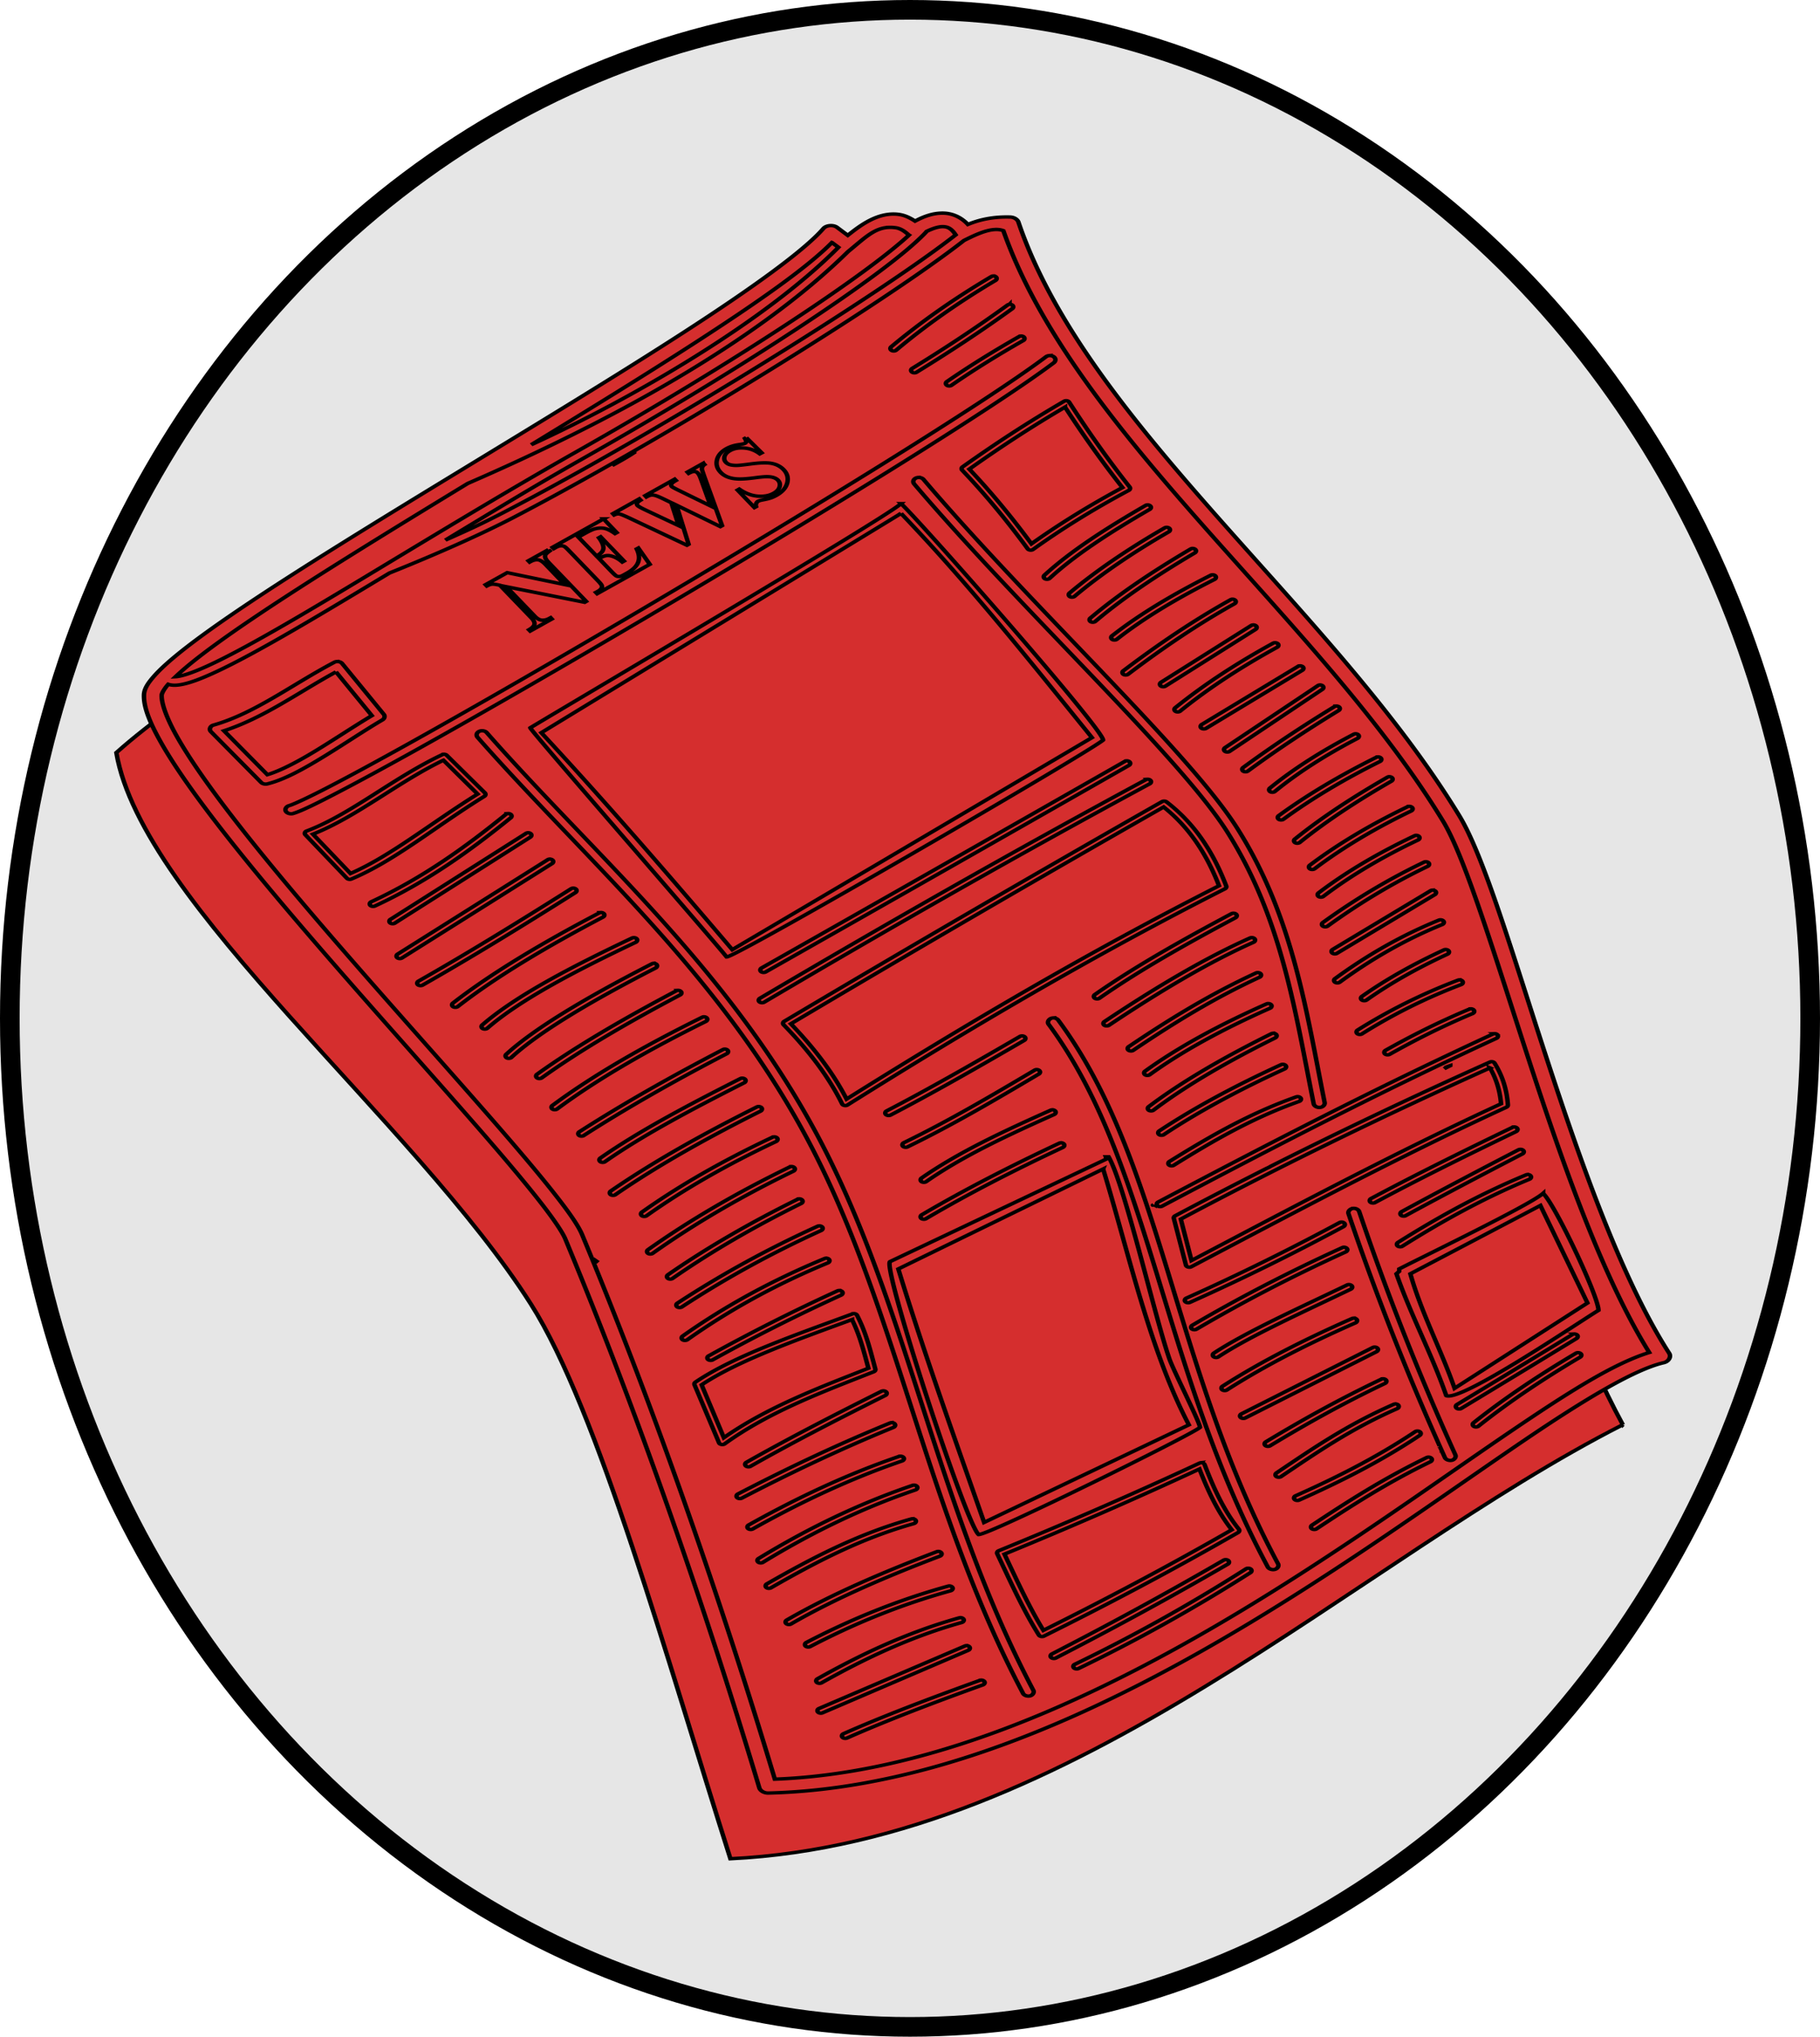 <?xml version="1.0" encoding="UTF-8" standalone="no"?>
<!-- Created with Inkscape (http://www.inkscape.org/) -->

<svg
   width="92.72mm"
   height="103.72mm"
   viewBox="0 0 92.72 103.72"
   version="1.1"
   id="svg7859"
   inkscape:version="1.1.1 (3bf5ae0d25, 2021-09-20)"
   sodipodi:docname="journal_v2.svg"
   xmlns:inkscape="http://www.inkscape.org/namespaces/inkscape"
   xmlns:sodipodi="http://sodipodi.sourceforge.net/DTD/sodipodi-0.dtd"
   xmlns="http://www.w3.org/2000/svg"
   xmlns:svg="http://www.w3.org/2000/svg">
  <sodipodi:namedview
     id="namedview7861"
     pagecolor="#ffffff"
     bordercolor="#999999"
     borderopacity="1"
     inkscape:pageshadow="0"
     inkscape:pageopacity="0"
     inkscape:pagecheckerboard="0"
     inkscape:document-units="mm"
     showgrid="false"
     inkscape:zoom="0.72337262"
     inkscape:cx="184.55219"
     inkscape:cy="213.58287"
     inkscape:window-width="1920"
     inkscape:window-height="1001"
     inkscape:window-x="-9"
     inkscape:window-y="-9"
     inkscape:window-maximized="1"
     inkscape:current-layer="g28073" />
  <defs
     id="defs7856">
    <linearGradient
       id="linearGradient5843"
       y2="686.98"
       gradientUnits="userSpaceOnUse"
       x2="607.2"
       y1="176.4"
       x1="213.01">
      <stop
         id="stop5791"
         stop-color="#b3b3b3"
         offset="0" />
      <stop
         id="stop5836"
         stop-color="#f2f2f2"
         offset=".05" />
      <stop
         id="stop5797"
         stop-color="#f2f2f2"
         offset=".55" />
      <stop
         id="stop5793"
         stop-color="#cdcdcd"
         offset="1" />
    </linearGradient>
  </defs>
  <g
     inkscape:label="Calque 1"
     inkscape:groupmode="layer"
     id="layer1"
     transform="translate(-56.49,-92.101)">
    <g
       id="g28073"
       transform="translate(5.121,0.732)">
      <g
         id="g3671">
        <ellipse
           style="fill:#e6e6e6;fill-opacity:1;stroke:#000000;stroke-width:1;stroke-miterlimit:4;stroke-dasharray:none;paint-order:stroke markers fill"
           id="path8257"
           cx="97.729"
           cy="143.229"
           rx="45.86"
           ry="51.36" />
        <g
           id="g5838"
           transform="matrix(0.113,0,0,0.086,56.159,97.154)"
           style="fill:#d52e2e;fill-opacity:1;stroke:#000000;stroke-width:2.021;stroke-miterlimit:4;stroke-dasharray:none;stroke-opacity:1">
          <path
             id="path5834"
             d="M 689.25,776.39 C 569.2,856.61 441.59,1023.6 286.91,1033.4 258.43,915.92 227.32,767.74 197,705.04 144.64,596.8 21.6,467.96 10.07,378.42 71.584,306.3 229.99,205.41 314.18,113.53 c 3.663,0.664 5.443,3.212 7.734,5.248 13.276,-14.849 23.643,-16.815 31.765,-8.839 12.253,-8.861 17.566,-4.474 21.821,1.933 6.721,-4.948 13.442,-4.769 20.164,-4.696 31.534,116.76 169.87,270.7 197.94,346.52 30.368,82.018 58.412,232.72 95.642,322.7 z"
             fill-opacity="0.5"
             style="fill:#d52e2e;fill-opacity:1;stroke:#000000;stroke-width:2.021;stroke-miterlimit:4;stroke-dasharray:none;stroke-opacity:1" />
          <path
             id="path5787"
             d="M 706.25,734.39 C 586.2,814.61 458.59,981.62 303.91,991.42 275.43,873.92 244.32,725.74 214,663.04 161.64,554.8 38.6,425.96 27.07,336.42 88.584,264.3 246.99,163.41 331.18,71.53 c 3.663,0.664 5.443,3.212 7.734,5.248 13.276,-14.849 23.643,-16.815 31.765,-8.839 12.253,-8.861 17.566,-4.474 21.821,1.933 6.721,-4.948 13.442,-4.769 20.164,-4.696 31.534,116.76 169.87,270.7 197.94,346.52 30.368,82.018 58.412,232.72 95.642,322.7 z"
             fill="url(#linearGradient5843)"
             style="fill:#d52e2e;fill-opacity:1;stroke:#000000;stroke-width:2.021;stroke-miterlimit:4;stroke-dasharray:none;stroke-opacity:1" />
          <path
             id="path5799"
             style="color:#000000;text-indent:0;text-transform:none;fill:#d52e2e;fill-opacity:1;stroke:#000000;stroke-width:2.021;stroke-miterlimit:4;stroke-dasharray:none;stroke-opacity:1"
             d="m 382.91,58.938 c -4.488,-0.12 -8.628,1.835 -12.75,4.719 -2.175,-1.853 -4.443,-3.344 -6.906,-3.875 -3.535,-0.763 -7.039,0.012 -10.094,1.469 -4.97,2.37 -9.206,6.527 -13.344,10.844 l -4.82,-4.72 c -1.68,-1.657 -4.864,-1.318 -6.156,0.656 -8.697,13.151 -32.339,35.473 -62.531,61.125 -30.192,25.652 -67.048,54.976 -102.81,83.594 -35.765,28.618 -70.437,56.504 -96.375,79.438 -12.969,11.467 -23.756,21.678 -31.469,30.219 -3.857,4.271 -6.943,8.14 -9.188,11.625 -2.244,3.485 -3.756,6.543 -3.938,9.906 -3.66e-4,0.031 -3.66e-4,0.062 0,0.094 -0.244,7.391 2.635,16.596 7.5,27.969 4.865,11.373 11.826,24.735 20.25,39.5 16.848,29.53 39.519,64.57 62.594,99.25 23.075,34.68 46.573,68.999 65.031,97.031 9.229,14.016 17.175,26.479 23.188,36.562 6.012,10.084 10.093,17.986 11.375,22.031 30.758,97.043 60.795,208.34 87.469,325 0.402,1.799 2.189,3.184 4.031,3.125 86.432,-2.728 172.74,-62.644 245.06,-123.59 36.161,-30.475 68.827,-61.3 96.062,-85.531 27.235,-24.232 49.567,-41.784 62.625,-45.719 2.215,-0.667 3.457,-3.517 2.438,-5.594 -20.9,-42.58 -39.31,-110.67 -55.02,-173.72 -15.7,-63.04 -28.49,-120.64 -39.71,-144.81 -57.46,-123.7 -167.93,-232.1 -198.66,-351.28 -0.422,-1.643 -1.993,-2.921 -3.688,-3 -7.504,-0.296 -13.794,1.477 -19.094,4.375 -2.915,-4.109 -6.793,-6.573 -11.062,-6.688 z m -0.219,8 c 2.049,0.055 3.752,0.884 5.781,4.875 -22.75,23.366 -73.512,66.362 -124.81,106.22 -26.844,20.856 -53.823,40.858 -77.062,56.812 -12.792,8.782 -18.347,11.947 -28.188,17.719 21.906,-17.337 39.091,-31.255 62.375,-48.562 35.34,-26.27 69.491,-53.565 97,-77.344 27.509,-23.779 48.322,-43.892 57.312,-56.438 0.098,-0.137 0.182,-0.284 0.25,-0.438 3.066,-1.976 5.653,-2.889 7.344,-2.844 z m -24.19,0.437 c 0.965,-0.04 1.979,0.045 3.062,0.25 1.478,0.319 3.203,1.27 5.312,3.75 0.168,0.206 0.357,0.394 0.562,0.562 -9.894,11.98 -28.874,30.137 -52.938,50.938 -27.393,23.678 -61.441,50.924 -96.688,77.125 -44.857,33.344 -89.795,70.276 -124.31,96.875 -17.259,13.299 -31.954,24.022 -42.562,30.344 -5.304,3.161 -9.64,5.21 -12.469,5.938 -0.68,0.175 -1.249,0.279 -1.719,0.312 1.402,-1.759 3.018,-3.665 4.844,-5.688 7.354,-8.14 17.998,-18.23 30.848,-29.59 25.699,-22.73 60.312,-50.58 96.062,-79.19 62.69,-35.77 129.28,-82.84 171.41,-137.25 7.55,-8.071 11.83,-14.095 18.59,-14.375 z m 48.375,1.25 c 1.105,0.009 2.139,0.217 3.094,0.719 32.644,121.22 142.12,228.85 198.19,349.56 10.107,21.762 23.461,80.195 39.188,143.34 15.282,61.362 33.019,127.37 53.812,171.38 -15.997,6.516 -36.277,23.423 -61.406,45.781 -27.379,24.359 -59.932,55.084 -95.875,85.375 -70.957,59.8 -155.07,117.5 -236.94,121.5 -26.526,-115.64 -56.301,-225.95 -86.844,-322.31 -1.78,-5.616 -6.003,-13.45 -12.125,-23.719 -6.122,-10.268 -14.145,-22.81 -23.406,-36.875 -18.53,-28.13 -42,-62.45 -65.04,-97.07 -23.035,-34.62 -45.613,-69.53 -62.28,-98.75 -8.333,-14.6 -15.206,-27.8 -19.875,-38.72 -4.644,-10.85 -7.008,-19.6 -6.875,-24.46 2.85e-4,-0.005 -3.46e-4,-0.026 0,-0.031 0.053,-0.831 0.824,-3.107 2.688,-6 0.082,-0.128 0.195,-0.276 0.281,-0.406 0.325,0.149 0.659,0.262 1,0.344 1.671,0.399 3.374,0.201 5.25,-0.281 3.751,-0.964 8.282,-3.223 13.781,-6.5 10.998,-6.554 25.717,-17.314 43.031,-30.656 11.182,-8.616 23.684,-18.499 36.656,-28.781 22.412,-11.82 41.602,-23.093 56.219,-33.094 23.358,-16.036 50.441,-36.098 77.344,-57 51.541,-40.044 102.3,-82.983 125.47,-106.84 3.998,-2.594 9.87,-6.541 14.656,-6.5 z m -74.188,7.719 2.906,2.844 c -33.14,43.992 -93.16,89.682 -138.48,116.9 26.29,-21.06 52.11,-41.92 74.38,-60.84 27.88,-23.69 49.99,-44.013 61.19,-58.906 z m 72.656,19.812 a 1.5,1.5 0 0 0 -0.79,0.344 c -17.83,13.855 -32.512,27.701 -45.125,41.562 a 1.504,1.504 0 0 0 2.219,2.031 c 12.505,-13.742 27.025,-27.501 44.719,-41.25 a 1.5,1.5 0 0 0 -1.031,-2.688 z m 7.406,16.812 a 1.5,1.5 0 0 0 -0.906,0.406 c -14.288,13.604 -28.577,25.899 -42.875,37.438 a 1.5,1.5 0 1 0 1.906,2.312 c 14.347,-11.578 28.704,-23.891 43.062,-37.562 a 1.5,1.5 0 0 0 -1.188,-2.594 z m 5.094,18.75 a 1.5,1.5 0 0 0 -0.781,0.312 c -11.88,8.879 -22.728,17.766 -32.531,26.656 a 1.504,1.504 0 0 0 2.031,2.219 c 9.724,-8.818 20.499,-17.64 32.312,-26.469 a 1.5,1.5 0 0 0 -1.031,-2.719 z m 13,11.562 c -0.073,0.007 -0.146,0.018 -0.219,0.031 -0.566,0.069 -1.105,0.339 -1.5,0.75 -27.853,27.483 -107.51,91.781 -182.97,150.19 -37.728,29.203 -74.444,56.982 -103.19,78.031 -14.372,10.524 -26.746,19.347 -36.25,25.844 -9.505,6.5 -16.428,10.74 -18.72,11.66 -1.291,0.431 -2.043,2.051 -1.531,3.312 0.512,1.262 2.179,1.902 3.406,1.312 3.636,-1.463 10.077,-5.608 19.656,-12.156 9.579,-6.548 22.008,-15.393 36.406,-25.938 28.797,-21.088 65.525,-48.9 103.28,-78.125 75.513,-58.451 154.97,-122.51 183.44,-150.59 0.731,-0.694 0.984,-1.852 0.594,-2.781 -0.391,-0.929 -1.399,-1.568 -2.406,-1.531 z m 7.31,26.72 c -0.283,0.027 -0.557,0.137 -0.781,0.312 -16.464,12.558 -31.542,25.59 -45.781,38.875 -0.524,0.494 -0.608,1.385 -0.188,1.969 10.212,14.046 20.071,29.621 29.562,46.625 0.441,0.78 1.648,0.976 2.312,0.375 12.084,-11.344 26.001,-22.951 43.219,-35.031 0.608,-0.436 0.796,-1.361 0.406,-2 -9.863,-16.367 -18.881,-33.168 -27.281,-50.281 -0.261,-0.54 -0.871,-0.891 -1.469,-0.844 z m -0.375,3.812 c 7.997,16.194 16.557,32.11 25.875,47.656 -16.208,11.45 -29.427,22.485 -41.031,33.281 -9.012,-16.022 -18.32,-30.804 -28,-44.219 13.486,-12.538 27.706,-24.849 43.156,-36.719 z m -143.72,18.062 -0.625,0.469 c 0.428,0.952 0.638,1.605 0.594,1.969 -0.044,0.364 -0.243,0.68 -0.594,0.938 -0.364,0.267 -1.174,0.49 -2.406,0.719 -1.232,0.229 -2.216,0.51 -2.969,0.812 -0.995,0.397 -1.953,0.91 -2.844,1.562 -2.442,1.79 -3.896,4.066 -4.375,6.781 -0.479,2.715 0.086,5.158 1.688,7.344 0.939,1.282 2.101,2.239 3.469,2.875 1.368,0.636 2.899,0.969 4.625,1.031 1.726,0.063 4.291,-0.18 7.688,-0.781 2.424,-0.428 4.21,-0.626 5.312,-0.594 1.102,0.032 2.023,0.207 2.812,0.562 0.789,0.355 1.432,0.852 1.906,1.5 0.801,1.093 1.044,2.394 0.75,3.875 -0.294,1.481 -1.176,2.768 -2.688,3.875 -1.957,1.434 -4.34,2.01 -7.156,1.719 -2.816,-0.291 -5.614,-1.677 -8.344,-4.156 l -0.75,0.562 7.594,10.344 0.75,-0.531 c -0.163,-0.731 -0.131,-1.381 0.062,-1.938 0.194,-0.557 0.462,-0.962 0.812,-1.219 0.418,-0.307 1.061,-0.577 1.906,-0.781 1.516,-0.365 2.727,-0.737 3.625,-1.125 0.898,-0.388 1.761,-0.898 2.625,-1.531 2.753,-2.017 4.423,-4.506 5,-7.469 0.577,-2.963 0.025,-5.581 -1.656,-7.875 -1.325,-1.808 -3.053,-3.032 -5.188,-3.625 -2.148,-0.583 -5.413,-0.462 -9.781,0.312 -3.125,0.547 -5.165,0.824 -6.125,0.844 -1.318,0.012 -2.394,-0.152 -3.25,-0.5 -0.629,-0.265 -1.18,-0.705 -1.625,-1.312 -0.702,-0.958 -0.92,-2.114 -0.656,-3.438 0.264,-1.324 1.092,-2.491 2.469,-3.5 1.781,-1.305 3.945,-1.806 6.5,-1.531 2.555,0.274 4.865,1.399 6.938,3.406 l 0.84,-0.58 -6.938,-9 z m -50.5,8.812 c -4.02,2.558 -5.181,3.642 -8.906,6.625 -0.343,0.351 -0.683,0.718 -1.031,1.062 4.061,-2.884 7.453,-5.499 9.938,-7.688 z m 31.125,6.375 -7.125,5.219 0.531,0.75 c 1.086,-0.754 1.952,-1.134 2.562,-1.094 0.61,0.04 1.126,0.353 1.531,0.906 0.277,0.378 0.5,0.819 0.719,1.344 0.218,0.524 0.551,1.565 0.969,3.125 l 4.125,15.031 -14.5,-9.312 c -1.774,-1.147 -2.773,-1.877 -3,-2.188 -0.208,-0.283 -0.311,-0.596 -0.312,-0.938 -10e-4,-0.341 0.098,-0.667 0.312,-0.969 0.306,-0.432 0.923,-0.992 1.844,-1.688 l -0.562,-0.75 -13.281,9.75 0.531,0.75 c 0.85,-0.623 1.581,-1.002 2.188,-1.094 0.607,-0.092 1.272,0.027 2,0.312 0.728,0.286 1.994,0.988 3.781,2.125 l 3.281,2.094 3.312,13.562 -15.156,-9.375 c -1.877,-1.175 -2.999,-2.018 -3.375,-2.531 -0.287,-0.391 -0.374,-0.848 -0.25,-1.344 0.124,-0.495 0.655,-1.115 1.594,-1.844 l -0.562,-0.75 -11.875,8.75 0.531,0.75 c 0.923,-0.552 1.758,-0.737 2.469,-0.531 0.71,0.205 2.337,1.106 4.906,2.688 l 25.438,15.781 0.75,-0.562 -5.469,-23.156 19.781,12.688 0.781,-0.562 -8,-28.969 c -0.645,-2.493 -0.994,-3.841 -1.031,-4.062 -0.096,-0.697 -0.048,-1.281 0.125,-1.781 0.173,-0.5 0.486,-0.959 0.969,-1.375 l -0.531,-0.75 z m 96.938,8.406 c -0.856,0.082 -1.662,0.63 -2.031,1.406 -0.369,0.776 -0.289,1.753 0.188,2.469 24.221,37.45 54.156,77.807 80.75,114.44 26.594,36.631 49.864,69.612 60.531,91.875 24.609,51.361 30.444,106.2 38.812,160.69 0.175,1.319 1.561,2.364 2.875,2.156 1.314,-0.208 2.303,-1.629 2.062,-2.938 -8.344,-54.336 -14.176,-109.73 -39.25,-162.06 -11.054,-23.07 -34.352,-55.994 -60.969,-92.656 -26.617,-36.663 -56.535,-76.973 -80.625,-114.22 -0.489,-0.775 -1.431,-1.24 -2.344,-1.156 z m -7.781,15.5 c -8.098,9.368 -145.8,115.86 -167.16,132.75 0,1.473 79.796,121.57 88.531,135.69 4.314,0 163.35,-121.11 169.72,-128.44 0,-6.627 -83.915,-131.7 -91.094,-140 z m 111.03,0.75 c -0.283,0.027 -0.557,0.137 -0.781,0.312 -17.216,13.104 -33.369,26.555 -45.562,41.25 -0.544,0.599 -0.468,1.641 0.156,2.156 0.624,0.515 1.672,0.398 2.156,-0.25 11.936,-14.385 27.915,-27.729 45.062,-40.781 0.511,-0.39 0.73,-1.119 0.5,-1.719 -0.23,-0.6 -0.891,-1.02 -1.531,-0.969 z m -111.03,5.03 c 30.589,41.849 58.514,88.11 86.062,132.78 l -162.15,125.56 c -28.15,-43.4 -56.42,-86.49 -86.09,-128.47 l 162.18,-129.87 z m -134.12,3.25 -23,16.844 0.562,0.75 0.906,-0.688 c 0.891,-0.653 1.742,-0.971 2.531,-0.969 0.552,-0.011 1.05,0.189 1.531,0.562 0.275,0.234 0.872,0.946 1.781,2.188 l 13.25,18.062 c 1.008,1.376 1.536,2.286 1.625,2.719 0.147,0.597 0.118,1.117 -0.094,1.562 -0.278,0.639 -0.798,1.26 -1.594,1.844 l -0.938,0.656 0.562,0.75 23.719,-17.375 -5.156,-9.625 -0.75,0.531 c 1.105,2.923 1.331,5.555 0.656,7.875 -0.675,2.32 -2.311,4.434 -4.875,6.312 l -1.625,1.188 c -0.783,0.573 -1.429,0.896 -1.938,0.938 -0.509,0.041 -0.968,-0.069 -1.344,-0.312 -0.375,-0.243 -1.111,-1.114 -2.219,-2.625 l -5.656,-7.75 c 1.309,-0.959 2.435,-1.527 3.375,-1.688 0.94,-0.16 2.03,0.07 3.281,0.688 1.251,0.618 2.535,1.647 3.844,3.094 l 0.781,-0.562 -10.531,-14.344 -0.781,0.562 c 1.346,2.29 2.013,4.271 2.031,5.938 0.018,1.667 -0.822,3.131 -2.562,4.406 l -0.562,0.406 -8.188,-11.188 2.844,-2.062 c 2.078,-1.523 3.598,-2.439 4.531,-2.75 1.592,-0.544 3.034,-0.657 4.375,-0.312 1.341,0.345 2.937,1.366 4.781,3.062 l 0.78,-0.57 -5.94,-8.12 z m 253.75,5 c -0.283,0.027 -0.557,0.137 -0.781,0.312 -16.41,12.445 -30.772,25.248 -42.781,38.469 -0.613,0.563 -0.618,1.661 0,2.219 0.618,0.557 1.722,0.449 2.219,-0.219 11.856,-13.053 26.082,-25.738 42.375,-38.094 0.511,-0.39 0.73,-1.119 0.5,-1.719 -0.23,-0.6 -0.891,-1.02 -1.531,-0.969 z m 11.719,12.5 c -0.283,0.027 -0.557,0.137 -0.781,0.312 -16.672,12.915 -32.089,26.37 -45.125,40.812 -0.613,0.563 -0.618,1.661 0,2.219 0.618,0.557 1.722,0.449 2.219,-0.219 12.869,-14.258 28.136,-27.592 44.719,-40.438 0.511,-0.39 0.73,-1.119 0.5,-1.719 -0.23,-0.6 -0.891,-1.02 -1.531,-0.969 z m -290.28,0.688 -9.062,6.625 0.562,0.75 c 1.505,-1.144 2.841,-1.558 4.062,-1.25 0.897,0.234 1.95,1.166 3.156,2.812 l 8.656,11.812 -26,-7.094 -9.75,7.125 0.562,0.75 c 0.856,-0.586 1.574,-0.934 2.188,-1.031 0.613,-0.097 1.48,0.009 2.594,0.312 l 1.125,0.312 14.188,19.344 c 1.068,1.457 1.524,2.708 1.375,3.75 -0.149,1.042 -0.967,2.129 -2.469,3.25 l 0.562,0.75 9.719,-7.125 -0.531,-0.75 -0.66,0.46 c -0.931,0.682 -1.966,1.024 -3.094,1 -1.127,-0.024 -2.281,-0.827 -3.438,-2.406 l -12.781,-17.438 35.312,9.25 0.688,-0.531 -16.75,-22.844 c -0.949,-1.295 -1.488,-2.273 -1.656,-2.969 -0.168,-0.696 -0.163,-1.316 0.062,-1.844 0.225,-0.528 0.886,-1.282 1.938,-2.281 l -0.562,-0.75 z m 299.21,14.93 c -0.234,0.03 -0.461,0.117 -0.656,0.25 -16.417,10.898 -31.585,22.577 -44.375,35.75 -0.649,0.531 -0.691,1.63 -0.094,2.219 0.598,0.589 1.697,0.532 2.219,-0.125 12.581,-12.958 27.602,-24.52 43.906,-35.344 0.567,-0.365 0.824,-1.148 0.594,-1.781 -0.23,-0.634 -0.925,-1.054 -1.594,-0.969 z m 9.062,14.438 c -0.283,0.027 -0.557,0.137 -0.781,0.312 -16.902,12.38 -32.831,26.64 -48.219,41.938 -0.657,0.522 -0.714,1.621 -0.125,2.219 0.589,0.598 1.687,0.555 2.219,-0.094 15.315,-15.225 31.134,-29.395 47.875,-41.656 0.527,-0.375 0.748,-1.109 0.531,-1.719 -0.217,-0.61 -0.854,-1.042 -1.5,-1 z m 9.281,15.25 c -0.286,0.036 -0.561,0.157 -0.781,0.344 l -40.62,33.6 c -0.605,0.507 -0.695,1.52 -0.188,2.125 0.507,0.605 1.52,0.695 2.125,0.188 l 40.625,-33.594 c 0.511,-0.408 0.698,-1.182 0.438,-1.781 -0.261,-0.6 -0.947,-0.971 -1.594,-0.875 z m 9.875,10.531 c -0.294,0.021 -0.58,0.132 -0.812,0.312 -15.67,11.306 -30.458,23.775 -43.938,38.062 -0.639,0.542 -0.668,1.64 -0.062,2.219 0.605,0.579 1.706,0.506 2.219,-0.156 13.325,-14.124 28.014,-26.469 43.562,-37.688 0.559,-0.363 0.815,-1.121 0.594,-1.75 -0.221,-0.629 -0.899,-1.067 -1.562,-1 z m -422.78,11.125 c -0.435,0.036 -0.86,0.189 -1.219,0.438 -19.232,13.32 -35.807,30.214 -54.531,37.219 -1.45,0.541 -2.055,2.606 -1.125,3.844 l 22.656,30.094 c 0.623,0.83 1.796,1.199 2.781,0.875 7.705,-2.479 16.546,-8.989 25.688,-16.344 9.141,-7.354 18.446,-15.603 26.219,-21.562 0.976,-0.75 1.248,-2.271 0.594,-3.312 l -18.75,-30.062 c -0.476,-0.777 -1.404,-1.253 -2.312,-1.188 z m 434.03,2.562 c -0.283,0.027 -0.557,0.137 -0.781,0.312 l -43.344,34.375 c -0.622,0.483 -0.764,1.503 -0.281,2.125 0.483,0.622 1.503,0.733 2.125,0.25 l 43.375,-34.375 c 0.525,-0.394 0.748,-1.142 0.5,-1.75 -0.248,-0.608 -0.942,-1.022 -1.594,-0.938 z m -434.5,3.562 16.16,25.92 c -7.617,5.975 -16.174,13.47 -24.562,20.219 -8.311,6.687 -16.399,12.311 -22.531,14.75 l -19.562,-26 c 18.128,-7.767 33.607,-22.803 50.5,-34.875 z m 443.56,7.75 c -0.336,0.028 -0.661,0.174 -0.906,0.406 l -41.812,36.719 c -0.589,0.524 -0.649,1.536 -0.125,2.125 0.524,0.589 1.536,0.649 2.125,0.125 l 41.79,-36.71 c 0.489,-0.401 0.672,-1.132 0.438,-1.719 -0.235,-0.587 -0.869,-0.985 -1.5,-0.938 z m 7.344,12.5 c -0.286,0.036 -0.561,0.157 -0.781,0.344 -13.699,11.001 -27.415,22.809 -41.125,36.031 -0.565,0.548 -0.58,1.56 -0.031,2.125 0.548,0.565 1.56,0.58 2.125,0.031 13.633,-13.148 27.262,-24.887 40.906,-35.844 0.494,-0.382 0.706,-1.098 0.5,-1.688 -0.206,-0.59 -0.813,-1.009 -1.438,-1 -0.052,-0.003 -0.104,-0.003 -0.156,0 z m -385.28,14.625 c -0.855,0.095 -1.643,0.655 -2,1.438 -0.357,0.783 -0.27,1.761 0.219,2.469 48.759,72.749 106.73,137.03 146.84,233.41 41.913,100.7 54.183,220.95 99,332.53 0.392,1.33 2.025,2.138 3.312,1.625 1.288,-0.513 1.943,-2.234 1.312,-3.469 -44.47,-110.72 -56.679,-230.95 -99,-332.62 -40.45,-97.23 -98.83,-161.9 -147.33,-234.26 -0.497,-0.764 -1.437,-1.215 -2.344,-1.125 z m 393.98,1.79 c -0.28,0.018 -0.554,0.117 -0.781,0.281 -13.963,9.552 -26.712,20.035 -37.75,31.844 -0.54,0.573 -0.51,1.585 0.062,2.125 0.573,0.54 1.585,0.51 2.125,-0.062 10.856,-11.614 23.43,-21.983 37.25,-31.438 0.545,-0.36 0.798,-1.099 0.594,-1.719 -0.204,-0.62 -0.848,-1.066 -1.5,-1.031 z m -411,12.125 c -0.232,0.021 -0.458,0.096 -0.656,0.219 -22.229,13.766 -41.261,35.386 -61.219,45.25 -0.77,0.393 -1.04,1.52 -0.531,2.219 l 18.75,25.781 c 0.423,0.587 1.303,0.785 1.938,0.438 19.521,-10.728 37.931,-31.112 59.969,-48.969 0.61,-0.486 0.728,-1.478 0.25,-2.094 l -17.19,-22.25 c -0.301,-0.4 -0.813,-0.632 -1.312,-0.594 z m 421.06,1.562 c -0.234,0.03 -0.461,0.117 -0.656,0.25 -16.462,10.777 -31.178,22.251 -43.969,34.531 -0.573,0.54 -0.602,1.552 -0.062,2.125 0.54,0.573 1.552,0.603 2.125,0.062 12.636,-12.132 27.201,-23.529 43.531,-34.219 0.559,-0.363 0.815,-1.121 0.594,-1.75 -0.221,-0.629 -0.899,-1.067 -1.562,-1 z m -421.25,1.969 15.438,20.031 c -21.306,17.439 -39.224,36.707 -57.312,47.031 l -16.942,-23.28 c 19.866,-10.388 38.133,-30.654 58.812,-43.781 z m 308,0.375 c -0.283,0.027 -0.557,0.137 -0.781,0.312 -54.988,41.186 -109.71,82.1 -163.66,122.25 -0.688,0.443 -0.893,1.498 -0.406,2.156 0.487,0.658 1.563,0.779 2.188,0.25 53.955,-40.152 108.7,-81.063 163.69,-122.25 0.541,-0.379 0.766,-1.132 0.531,-1.75 -0.234,-0.618 -0.906,-1.044 -1.562,-0.969 z m 118.38,9.375 c -0.283,0.027 -0.557,0.137 -0.781,0.312 -15.201,11.469 -29.306,23.515 -41.594,36.5 -0.639,0.542 -0.668,1.64 -0.062,2.219 0.605,0.579 1.706,0.506 2.219,-0.156 12.136,-12.825 26.112,-24.789 41.219,-36.188 0.505,-0.387 0.722,-1.123 0.5,-1.719 -0.222,-0.596 -0.865,-1.005 -1.5,-0.969 z m -108.94,1.531 c -0.053,0.008 -0.105,0.018 -0.156,0.031 -0.237,0.039 -0.464,0.137 -0.656,0.281 -60.814,43.114 -118.27,86.235 -173.88,129.34 -0.622,0.483 -0.764,1.503 -0.281,2.125 0.483,0.622 1.503,0.733 2.125,0.25 55.582,-43.089 113.01,-86.197 173.78,-129.28 0.551,-0.362 0.807,-1.126 0.594,-1.75 -0.213,-0.624 -0.874,-1.05 -1.531,-1 z m 7.312,12.938 c -0.259,0.029 -0.509,0.127 -0.719,0.281 -57.3,42.84 -114.09,86.2 -170.34,130.09 -0.619,0.477 -0.753,1.471 -0.281,2.094 11.261,15.175 20.316,30.735 26.375,46.875 0.326,0.888 1.604,1.246 2.344,0.656 54.499,-44.937 110.53,-88.303 170.19,-128.03 0.541,-0.349 0.808,-1.071 0.625,-1.688 -5.634,-19.347 -13.829,-36.634 -26.938,-49.844 -0.321,-0.326 -0.796,-0.492 -1.25,-0.438 z m 110.56,3.094 c -0.234,0.03 -0.461,0.117 -0.656,0.25 -16.484,10.417 -31.194,21.902 -44,34.562 -0.565,0.556 -0.588,1.592 -0.031,2.156 0.556,0.565 1.592,0.557 2.156,0 12.635,-12.491 27.178,-23.872 43.5,-34.188 0.559,-0.34 0.84,-1.06 0.656,-1.688 -0.183,-0.628 -0.815,-1.108 -1.469,-1.094 -0.052,-0.003 -0.104,-0.003 -0.156,0 z m -110.59,0.4 c 11.878,12.373 19.568,28.453 24.969,46.625 -58.842,39.254 -114.14,82.034 -167.91,126.31 -5.997,-15.36 -14.576,-30.179 -25.125,-44.562 55.515,-43.298 111.53,-86.091 168.06,-128.38 z m -295.56,3.875 c -0.053,0.008 -0.105,0.018 -0.156,0.031 -0.333,0.052 -0.647,0.22 -0.875,0.469 -18.18,19.367 -37.411,37.583 -60.625,51.719 -0.671,0.409 -0.909,1.392 -0.5,2.062 0.409,0.671 1.392,0.909 2.062,0.5 23.562,-14.348 42.99,-32.766 61.25,-52.219 0.431,-0.427 0.562,-1.134 0.312,-1.688 -0.25,-0.553 -0.863,-0.916 -1.469,-0.875 z m 9,11.344 c -0.332,0.02 -0.657,0.154 -0.906,0.375 l -60.94,50.78 c -0.723,0.454 -0.891,1.564 -0.344,2.219 0.547,0.655 1.675,0.693 2.25,0.062 l 60.94,-50.78 c 0.478,-0.395 0.656,-1.107 0.438,-1.688 -0.219,-0.581 -0.817,-0.987 -1.438,-0.969 z m 400.31,1.562 c -0.234,0.03 -0.461,0.117 -0.656,0.25 -15.795,9.853 -30.383,20.97 -43.25,33.812 -0.556,0.556 -0.556,1.569 0,2.125 0.556,0.556 1.569,0.556 2.125,0 12.678,-12.654 27.049,-23.651 42.688,-33.406 0.578,-0.346 0.865,-1.11 0.656,-1.75 -0.209,-0.64 -0.892,-1.092 -1.562,-1.031 z m -390.69,14.062 c -0.29,0.045 -0.565,0.177 -0.781,0.375 l -67.562,55.844 c -0.648,0.484 -0.765,1.532 -0.25,2.156 0.515,0.624 1.557,0.7 2.156,0.156 l 67.594,-55.844 c 0.505,-0.387 0.722,-1.123 0.5,-1.719 -0.222,-0.596 -0.865,-1.005 -1.5,-0.969 -0.052,-0.003 -0.104,-0.003 -0.156,0 z m 394.97,1.562 c -0.234,0.03 -0.461,0.117 -0.656,0.25 -15.939,10.046 -31.122,21.985 -45.562,35.719 -0.573,0.548 -0.611,1.552 -0.062,2.125 0.548,0.573 1.584,0.611 2.156,0.062 14.31,-13.61 29.305,-25.443 45.062,-35.375 0.586,-0.347 0.874,-1.136 0.656,-1.781 -0.218,-0.645 -0.917,-1.079 -1.594,-1 z m -384.28,15.625 c -0.332,0.02 -0.657,0.154 -0.906,0.375 -24.88,20.651 -47.994,39.193 -68.688,54.625 -0.688,0.443 -0.893,1.498 -0.406,2.156 0.487,0.658 1.563,0.779 2.188,0.25 20.76,-15.481 43.91,-34.049 68.812,-54.719 0.505,-0.387 0.722,-1.123 0.5,-1.719 -0.222,-0.596 -0.865,-1.005 -1.5,-0.969 z m 387.41,1.188 c -0.283,0.027 -0.557,0.137 -0.781,0.312 l -44.16,34.8 c -0.614,0.491 -0.71,1.48 -0.219,2.094 0.491,0.614 1.48,0.741 2.094,0.25 l 44.125,-34.75 c 0.518,-0.392 0.739,-1.146 0.5,-1.75 -0.239,-0.604 -0.917,-1.005 -1.562,-0.938 z m -374.97,13.25 c -0.032,0.009 -0.063,0.02 -0.094,0.031 -0.237,0.039 -0.464,0.137 -0.656,0.281 -25.7,17.74 -48.401,35.495 -65.844,53.312 -0.548,0.564 -0.533,1.577 0.031,2.125 0.565,0.548 1.577,0.533 2.125,-0.031 17.229,-17.599 39.796,-35.26 65.406,-52.938 0.559,-0.34 0.84,-1.06 0.656,-1.688 -0.183,-0.628 -0.815,-1.108 -1.469,-1.094 -0.052,-0.003 -0.104,-0.003 -0.156,0 z m 285.18,0.42 c -0.28,0.018 -0.554,0.117 -0.781,0.281 -22.12,15.485 -43.415,31.199 -61.469,47.781 -0.668,0.497 -0.776,1.601 -0.219,2.219 0.557,0.618 1.655,0.613 2.219,0 17.882,-16.426 39.108,-32.074 61.188,-47.531 0.551,-0.362 0.807,-1.126 0.594,-1.75 -0.213,-0.624 -0.874,-1.05 -1.531,-1 z m 93.25,3.906 c -0.187,0.028 -0.368,0.092 -0.531,0.188 -17.198,9.193 -32.622,21.016 -46.812,34.625 -0.565,0.548 -0.58,1.56 -0.031,2.125 0.548,0.565 1.56,0.58 2.125,0.031 14.032,-13.458 29.243,-25.084 46.156,-34.125 0.615,-0.303 0.956,-1.056 0.781,-1.719 -0.175,-0.663 -0.847,-1.165 -1.531,-1.125 -0.052,-0.003 -0.104,-0.003 -0.156,0 z m -85,10.531 c -0.073,0.005 -0.147,0.016 -0.219,0.031 -0.178,0.042 -0.349,0.116 -0.5,0.219 -19.665,11.499 -41.736,28.553 -65.469,49.375 -0.666,0.491 -0.795,1.565 -0.25,2.188 0.545,0.623 1.644,0.658 2.219,0.062 23.65,-20.75 45.608,-37.692 65,-49.031 0.623,-0.303 0.965,-1.082 0.781,-1.75 -0.184,-0.668 -0.872,-1.151 -1.562,-1.094 z m -278.62,0.031 c -0.232,0.021 -0.458,0.096 -0.656,0.219 -27.354,17.078 -52.38,34.162 -67.531,51.469 -0.515,0.597 -0.441,1.61 0.156,2.125 0.597,0.515 1.61,0.441 2.125,-0.156 14.714,-16.808 39.556,-33.838 66.844,-50.875 0.586,-0.347 0.874,-1.136 0.656,-1.781 -0.218,-0.645 -0.917,-1.079 -1.594,-1 z m 366.03,7.03 c -0.232,0.021 -0.458,0.096 -0.656,0.219 -13.366,8.104 -25.798,17.182 -36.969,27.531 -0.573,0.54 -0.602,1.552 -0.062,2.125 0.54,0.573 1.552,0.603 2.125,0.062 10.999,-10.189 23.247,-19.14 36.469,-27.156 0.578,-0.346 0.865,-1.11 0.656,-1.75 -0.209,-0.64 -0.892,-1.092 -1.562,-1.031 z m -357.09,8.188 c -0.237,0.039 -0.464,0.137 -0.656,0.281 -30.823,20.752 -53.309,38.701 -65.531,53.406 -0.63,0.575 -0.592,1.703 0.062,2.25 0.655,0.547 1.765,0.379 2.219,-0.344 11.829,-14.232 34.22,-32.162 64.938,-52.844 0.539,-0.357 0.79,-1.102 0.594,-1.719 -0.196,-0.616 -0.822,-1.051 -1.469,-1.031 -0.052,-0.003 -0.104,-0.003 -0.156,0 z m 272.34,5.47 c -0.234,0.03 -0.461,0.117 -0.656,0.25 -20.961,12.688 -39.476,27.752 -57.25,43.5 -0.666,0.491 -0.795,1.565 -0.25,2.188 0.545,0.623 1.644,0.658 2.219,0.062 17.712,-15.693 36.083,-30.64 56.812,-43.188 0.608,-0.326 0.924,-1.123 0.719,-1.781 -0.205,-0.659 -0.908,-1.107 -1.594,-1.031 z m 90.969,4.312 c -0.174,0.022 -0.344,0.075 -0.5,0.156 -16.608,8.291 -31.582,18.249 -45.219,29.5 -0.648,0.484 -0.765,1.532 -0.25,2.156 0.515,0.624 1.557,0.7 2.156,0.156 13.475,-11.117 28.23,-20.94 44.625,-29.125 0.632,-0.303 0.974,-1.076 0.781,-1.75 -0.193,-0.674 -0.897,-1.17 -1.594,-1.094 z m -352.31,6.219 c -0.032,0.009 -0.063,0.02 -0.094,0.031 -0.226,0.044 -0.442,0.141 -0.625,0.281 -23.686,16.431 -45.191,32.858 -62.688,49.344 -0.573,0.54 -0.602,1.552 -0.062,2.125 0.54,0.573 1.552,0.603 2.125,0.062 17.328,-16.327 38.699,-32.681 62.312,-49.062 0.559,-0.34 0.84,-1.06 0.656,-1.688 -0.183,-0.628 -0.815,-1.108 -1.469,-1.094 -0.052,-0.003 -0.104,-0.003 -0.156,0 z m 266.12,7.81 c -0.073,0.005 -0.147,0.015 -0.219,0.031 -0.189,0.038 -0.37,0.113 -0.531,0.219 -21.771,12.681 -40.048,25.873 -54.562,39.656 -0.663,0.513 -0.735,1.613 -0.156,2.219 0.579,0.605 1.677,0.577 2.219,-0.062 14.295,-13.575 32.411,-26.626 54.031,-39.219 0.623,-0.303 0.965,-1.082 0.781,-1.75 -0.184,-0.668 -0.872,-1.151 -1.562,-1.094 z m 91.406,3.125 c -0.063,0.006 -0.126,0.017 -0.188,0.031 -0.187,0.028 -0.368,0.092 -0.531,0.188 -14.689,8.111 -26.665,16.215 -37.656,24.312 -0.638,0.466 -0.81,1.487 -0.344,2.125 0.466,0.638 1.487,0.779 2.125,0.312 10.923,-8.048 22.792,-16.09 37.344,-24.125 0.615,-0.303 0.956,-1.056 0.781,-1.719 -0.175,-0.663 -0.847,-1.165 -1.531,-1.125 z m -345.84,4.719 c -0.234,0.03 -0.461,0.117 -0.656,0.25 -25.252,16.415 -48.339,33.564 -67.406,52.125 -0.663,0.513 -0.735,1.613 -0.156,2.219 0.579,0.605 1.677,0.577 2.219,-0.062 18.862,-18.361 41.817,-35.431 66.969,-51.781 0.559,-0.363 0.815,-1.121 0.594,-1.75 -0.221,-0.629 -0.899,-1.067 -1.562,-1 z m 157.59,0.66 c -0.073,0.007 -0.146,0.018 -0.219,0.031 -1.636,0.205 -2.681,2.329 -1.844,3.75 45.975,81.454 50.605,203.05 98.75,321.22 0.431,1.291 2.051,2.043 3.312,1.531 1.262,-0.512 1.902,-2.179 1.312,-3.406 -47.732,-117.16 -52.089,-238.64 -99.031,-321.81 -0.438,-0.813 -1.358,-1.342 -2.281,-1.312 z m 99.031,9.094 c -0.234,0.03 -0.461,0.117 -0.656,0.25 -21.305,13.877 -40.2,28.201 -55.312,43.188 -0.556,0.556 -0.556,1.569 0,2.125 0.556,0.556 1.569,0.556 2.125,0 14.901,-14.777 33.649,-28.976 54.844,-42.781 0.564,-0.342 0.848,-1.087 0.656,-1.719 -0.192,-0.632 -0.841,-1.091 -1.5,-1.062 -0.052,-0.003 -0.104,-0.003 -0.156,0 z m 99.844,0.219 c -0.234,0.03 -0.461,0.117 -0.656,0.25 -54.381,32.921 -102.85,66.183 -150.91,99.469 -0.646,0.45 -0.825,1.447 -0.375,2.094 0.45,0.646 1.447,0.825 2.094,0.375 48.046,-33.281 96.428,-66.509 150.72,-99.375 0.575,-0.319 0.882,-1.05 0.719,-1.688 -0.163,-0.637 -0.78,-1.121 -1.438,-1.125 -0.052,-0.003 -0.104,-0.003 -0.156,0 z m -213.09,1.344 c -0.283,0.027 -0.557,0.137 -0.781,0.312 -20.846,15.909 -41.345,31.301 -60.094,44.094 -0.654,0.45 -0.825,1.439 -0.375,2.094 0.45,0.654 1.439,0.856 2.094,0.406 18.833,-12.851 39.361,-28.27 60.219,-44.188 0.55,-0.381 0.775,-1.158 0.531,-1.781 -0.243,-0.623 -0.931,-1.03 -1.594,-0.938 z m -134.03,7.812 c -0.237,0.039 -0.464,0.137 -0.656,0.281 -25.334,17.26 -46.51,33.342 -64.562,48.531 -0.723,0.454 -0.891,1.564 -0.344,2.219 0.547,0.655 1.675,0.693 2.25,0.062 17.966,-15.116 39.083,-31.133 64.344,-48.344 0.539,-0.357 0.79,-1.102 0.594,-1.719 -0.196,-0.616 -0.822,-1.051 -1.469,-1.031 -0.052,-0.003 -0.104,-0.003 -0.156,0 z m 345.78,7.438 c -0.232,0.021 -0.458,0.096 -0.656,0.219 -32.973,19.439 -65.958,39.959 -98.938,61.812 -0.024,0.016 -0.038,0.047 -0.062,0.062 -0.195,0.162 -0.416,0.318 -0.625,0.469 -0.456,0.282 -0.915,0.569 -1.375,0.844 -13.637,9.059 -27.271,18.334 -40.906,27.875 -0.471,0.337 -0.714,0.965 -0.594,1.531 l 5.469,27.719 c 0.182,0.973 1.492,1.521 2.312,0.969 45.446,-31.387 93.66,-65.212 142.12,-94.5 0.455,-0.277 0.741,-0.811 0.719,-1.344 -0.459,-8.738 -2.332,-17.052 -6,-24.781 -0.251,-0.552 -0.864,-0.917 -1.469,-0.875 z m -94.156,1.562 c -0.232,0.021 -0.458,0.096 -0.656,0.219 -20.844,12.546 -39.249,25.597 -54.906,39.219 -0.589,0.524 -0.649,1.536 -0.125,2.125 0.524,0.589 1.536,0.649 2.125,0.125 15.495,-13.481 33.744,-26.432 54.469,-38.906 0.578,-0.346 0.865,-1.11 0.656,-1.75 -0.209,-0.64 -0.892,-1.092 -1.562,-1.031 z m 75.844,0.688 c -0.124,0.045 -0.292,0.097 -0.344,0.125 -0.044,0.024 0.085,-0.014 0.156,-0.031 0.014,-0.003 0.022,0.002 0.031,0 0.051,-0.034 0.105,-0.059 0.156,-0.094 z m -0.188,0.094 c -0.301,0.133 -0.611,0.262 -0.906,0.406 0.041,0.025 0.081,0.079 0.062,0.094 -0.262,0.213 -0.542,0.411 -0.812,0.594 0.55,-0.362 1.098,-0.721 1.656,-1.094 z m -1.656,1.094 c -0.271,0.183 -0.557,0.353 -0.844,0.531 -0.068,0.072 -0.147,0.12 -0.219,0.188 0.35,-0.229 0.707,-0.485 1.062,-0.719 z m 19.531,0.25 c 2.915,6.646 4.518,13.742 5,21.25 -47.662,28.854 -94.917,61.965 -139.56,92.812 l -4.83,-24.52 c 46.47,-32.482 92.931,-62.086 139.41,-89.531 z m -204.47,1 c -0.283,0.027 -0.557,0.137 -0.781,0.312 -19.314,15.014 -38.619,29.978 -58.875,42.906 -0.73,0.384 -1.002,1.427 -0.562,2.125 0.439,0.698 1.495,0.898 2.156,0.406 20.411,-13.028 39.777,-28.046 59.094,-43.062 0.511,-0.39 0.73,-1.119 0.5,-1.719 -0.23,-0.6 -0.891,-1.02 -1.531,-0.969 z m -132.86,5.08 c -0.237,0.039 -0.464,0.137 -0.656,0.281 -22.875,15.253 -45.218,30.623 -63.062,47 -0.581,0.532 -0.626,1.544 -0.094,2.125 0.532,0.581 1.544,0.626 2.125,0.094 17.615,-16.166 39.869,-31.482 62.719,-46.719 0.571,-0.344 0.856,-1.114 0.656,-1.75 -0.2,-0.636 -0.866,-1.076 -1.531,-1.031 -0.052,-0.003 -0.104,-0.003 -0.156,0 z m 250.47,10.938 c -0.185,0.019 -0.366,0.072 -0.531,0.156 -21.663,10.122 -39.545,23.939 -56.938,38.094 -0.72,0.448 -0.909,1.56 -0.375,2.219 0.534,0.658 1.663,0.705 2.25,0.094 17.351,-14.122 35.055,-27.74 56.344,-37.688 0.661,-0.275 1.056,-1.057 0.875,-1.75 -0.181,-0.693 -0.914,-1.208 -1.625,-1.125 z m -243.03,5.875 c -0.234,0.03 -0.461,0.117 -0.656,0.25 -23.766,15.637 -46.162,31.988 -65.812,49.75 -0.581,0.532 -0.626,1.544 -0.094,2.125 0.532,0.581 1.544,0.626 2.125,0.094 19.489,-17.616 41.751,-33.884 65.438,-49.469 0.567,-0.365 0.824,-1.148 0.594,-1.781 -0.23,-0.634 -0.925,-1.054 -1.594,-0.969 z m 132.5,1.938 c -0.232,0.021 -0.458,0.096 -0.656,0.219 -20.762,12.182 -41.26,24.647 -58.062,40.031 -0.668,0.497 -0.776,1.601 -0.219,2.219 0.557,0.618 1.655,0.613 2.219,0 16.5,-15.108 36.828,-27.491 57.562,-39.656 0.599,-0.326 0.915,-1.097 0.719,-1.75 -0.196,-0.653 -0.883,-1.12 -1.562,-1.062 z m 208.18,10.14 c -0.234,0.03 -0.461,0.117 -0.656,0.25 -22.079,14 -43.684,28.013 -63.594,42.031 -0.735,0.407 -0.984,1.501 -0.5,2.188 0.484,0.686 1.589,0.806 2.219,0.25 19.844,-13.972 41.406,-27.948 63.469,-41.938 0.554,-0.338 0.832,-1.063 0.656,-1.688 -0.175,-0.625 -0.789,-1.094 -1.438,-1.094 -0.052,-0.003 -0.104,-0.003 -0.156,0 z m -333.62,5.875 c -0.232,0.021 -0.458,0.096 -0.656,0.219 -22.179,13.727 -41.83,28.469 -58.812,44.312 -0.581,0.532 -0.626,1.544 -0.094,2.125 0.532,0.581 1.544,0.626 2.125,0.094 16.816,-15.689 36.339,-30.33 58.375,-43.969 0.586,-0.347 0.874,-1.136 0.656,-1.781 -0.218,-0.645 -0.917,-1.079 -1.594,-1 z m 129.31,3.5 c -0.234,0.03 -0.461,0.117 -0.656,0.25 -22.077,13.594 -42.87,27.627 -61.844,42.281 -0.705,0.442 -0.911,1.526 -0.406,2.188 0.504,0.661 1.607,0.751 2.219,0.188 18.867,-14.572 39.585,-28.574 61.594,-42.125 0.578,-0.346 0.865,-1.11 0.656,-1.75 -0.209,-0.64 -0.892,-1.092 -1.562,-1.031 z m 207.22,3.875 c -0.063,0.006 -0.126,0.017 -0.188,0.031 -0.234,0.03 -0.461,0.117 -0.656,0.25 -19.096,13.001 -36.836,25.31 -52.5,36.5 -0.735,0.407 -0.984,1.501 -0.5,2.188 0.484,0.686 1.589,0.806 2.219,0.25 15.637,-11.171 33.385,-23.445 52.469,-36.438 0.564,-0.342 0.848,-1.087 0.656,-1.719 -0.192,-0.632 -0.841,-1.091 -1.5,-1.062 z m -186.84,4.438 v 1.438 l -97.344,60.625 c -3.501,3.273 33.996,154.75 39.938,161.62 5.057,0 95.887,-58.928 99.812,-63.469 0,-2.741 -11.982,-33.77 -13.75,-40.438 -6.755,-25.404 -20.011,-102.64 -27.438,-119.78 h -1.219 z m -141.88,5.75 c -0.234,0.03 -0.461,0.117 -0.656,0.25 -23.887,15.21 -45.173,31.558 -63.906,49 -0.573,0.54 -0.602,1.552 -0.062,2.125 0.54,0.573 1.552,0.603 2.125,0.062 18.588,-17.307 39.691,-33.536 63.438,-48.656 0.554,-0.338 0.832,-1.063 0.656,-1.688 -0.175,-0.625 -0.789,-1.094 -1.438,-1.094 -0.052,-0.003 -0.104,-0.003 -0.156,0 z m 140.62,1.469 c 11.564,49.785 21.01,107.32 38.656,151.5 l -92.31,57.77 c -13.297,-49.948 -26.947,-99.695 -38.688,-150.09 l 92.344,-59.188 z m 191.23,3.27 c -0.187,0.028 -0.368,0.092 -0.531,0.188 -21.369,11.636 -40.054,25.395 -57.688,39.938 -0.648,0.484 -0.765,1.532 -0.25,2.156 0.515,0.624 1.557,0.7 2.156,0.156 17.547,-14.471 36.077,-28.112 57.219,-39.625 0.618,-0.326 0.933,-1.117 0.719,-1.781 -0.214,-0.665 -0.933,-1.127 -1.625,-1.031 z m 7.125,11.156 c -5.941,6.872 -53.912,37.305 -64.875,44.75 v 1.438 l -1.25,1.438 c 6.542,24.545 15.962,47.653 22.469,72.156 6.613,3.845 59.218,-43.004 68.625,-50.531 0,-8.427 -19.912,-63.4 -24.969,-69.25 z m -335.47,3.25 c -0.234,0.03 -0.461,0.117 -0.656,0.25 -21.245,13.81 -40.832,28.642 -58.406,44.688 -0.581,0.532 -0.626,1.544 -0.094,2.125 0.532,0.581 1.544,0.626 2.125,0.094 17.434,-15.918 36.872,-30.672 58,-44.406 0.559,-0.363 0.815,-1.121 0.594,-1.75 -0.221,-0.629 -0.899,-1.067 -1.562,-1 z m 159.84,3.312 c -0.194,0.222 -0.389,0.554 -0.281,0.406 0.128,-0.177 0.168,-0.26 0.281,-0.406 z m 174.41,0.625 21.219,57.719 -59.906,50.531 c -6.118,-22.99 -14.88,-44.372 -19.938,-67.812 z m -173.41,0.219 c -0.019,0.012 -0.043,0.019 -0.062,0.031 l -0.312,0.625 c 0.078,-0.082 0.021,-0.065 0.094,-0.094 0.141,-0.195 0.228,-0.378 0.281,-0.562 z m 89.125,1.469 c -1.465,0.113 -2.608,1.74 -2.219,3.156 12.424,48.109 26.81,96.201 43.406,144.31 0.362,1.312 1.932,2.131 3.219,1.688 1.287,-0.443 2.023,-2.056 1.5,-3.312 -16.552,-47.983 -30.921,-95.953 -43.312,-143.94 -0.274,-1.133 -1.431,-1.983 -2.594,-1.906 z m -5.469,8.125 c -0.294,0.021 -0.58,0.132 -0.812,0.312 -22.479,15.908 -45.425,30.832 -68.938,44.656 -0.723,0.369 -1.031,1.391 -0.625,2.094 0.406,0.702 1.445,0.942 2.125,0.5 23.592,-13.87 46.646,-28.86 69.188,-44.812 0.551,-0.362 0.807,-1.126 0.594,-1.75 -0.213,-0.624 -0.874,-1.05 -1.531,-1 z m -235.47,2.25 c -0.232,0.021 -0.458,0.096 -0.656,0.219 -21.375,12.777 -42.438,27.713 -63.094,45.469 -0.661,0.486 -0.781,1.562 -0.25,2.188 0.531,0.625 1.601,0.667 2.188,0.094 20.522,-17.64 41.451,-32.462 62.688,-45.156 0.608,-0.326 0.924,-1.123 0.719,-1.781 -0.205,-0.659 -0.908,-1.107 -1.594,-1.031 z m 236.6,12.64 c -0.073,0.005 -0.147,0.015 -0.219,0.031 -0.178,0.042 -0.349,0.116 -0.5,0.219 -24.686,14.772 -47.048,30.12 -67.562,45.938 -0.622,0.483 -0.764,1.503 -0.281,2.125 0.483,0.622 1.503,0.733 2.125,0.25 20.424,-15.748 42.666,-31.039 67.25,-45.75 0.592,-0.325 0.906,-1.07 0.719,-1.719 -0.187,-0.649 -0.857,-1.135 -1.531,-1.094 z m -233.56,6.5 c -0.176,0.032 -0.346,0.096 -0.5,0.188 -23.975,13.031 -45.201,28.433 -64,45.906 -0.581,0.54 -0.634,1.575 -0.094,2.156 0.54,0.581 1.575,0.602 2.156,0.062 18.619,-17.307 39.589,-32.589 63.344,-45.5 0.618,-0.326 0.933,-1.117 0.719,-1.781 -0.214,-0.665 -0.933,-1.127 -1.625,-1.031 z m -103.44,1.719 c 0.038,0.038 0.026,0.06 0.094,0.125 0.221,0.209 0.483,0.414 0.781,0.656 -0.36,-0.318 -0.713,-0.635 -0.875,-0.781 z m 339.09,13.906 c -0.234,0.03 -0.461,0.117 -0.656,0.25 -21.513,13.612 -45.13,27.499 -60,40.312 -0.597,0.515 -0.672,1.528 -0.156,2.125 0.515,0.597 1.528,0.672 2.125,0.156 14.49,-12.486 38.087,-26.415 59.656,-40.062 0.596,-0.347 0.883,-1.13 0.656,-1.781 -0.227,-0.651 -0.943,-1.098 -1.625,-1 z m -229.69,3.5 c -0.242,0.016 -0.481,0.092 -0.688,0.219 -20.066,12.029 -39.32,24.872 -57.906,38.375 -0.746,0.407 -1,1.5 -0.5,2.188 0.5,0.687 1.633,0.803 2.25,0.219 18.519,-13.454 37.733,-26.206 57.719,-38.188 0.608,-0.326 0.924,-1.123 0.719,-1.781 -0.205,-0.659 -0.908,-1.107 -1.594,-1.031 z m 6.562,13.688 c -0.163,0.026 -0.323,0.079 -0.469,0.156 -25.68,12.438 -53.358,24.929 -70.781,40.406 -0.439,0.384 -0.619,1.039 -0.438,1.594 l 11.062,34.406 c 0.308,0.966 1.738,1.328 2.469,0.625 20.038,-19.008 43.914,-30.654 67.219,-42.719 0.573,-0.297 0.907,-0.993 0.781,-1.625 -2.194,-10.512 -4.02,-21.178 -8.281,-31.906 -0.241,-0.607 -0.914,-1.011 -1.562,-0.938 z m 225.41,2.688 c -0.232,0.021 -0.458,0.096 -0.656,0.219 -21.318,12.325 -41.028,25.488 -58.219,39.938 -0.723,0.454 -0.891,1.564 -0.344,2.219 0.547,0.655 1.675,0.693 2.25,0.062 17.013,-14.3 36.602,-27.362 57.812,-39.625 0.599,-0.326 0.915,-1.097 0.719,-1.75 -0.196,-0.653 -0.883,-1.12 -1.562,-1.062 z m -226.09,0.875 c 3.577,9.513 5.372,19.086 7.375,28.781 -22.294,11.523 -45.372,22.954 -65.156,41.125 l -10.03,-31.3 c 16.565,-14.396 42.877,-26.575 67.812,-38.625 z m 325.53,8.5 c -0.032,0.009 -0.063,0.02 -0.094,0.031 -0.275,0.042 -0.538,0.163 -0.75,0.344 -17.638,14.139 -35.036,28.003 -51.938,41.406 -0.614,0.491 -0.71,1.48 -0.219,2.094 0.491,0.614 1.48,0.741 2.094,0.25 16.907,-13.408 34.297,-27.265 51.938,-41.406 0.512,-0.367 0.755,-1.088 0.562,-1.688 -0.193,-0.6 -0.808,-1.031 -1.438,-1.031 -0.052,-0.003 -0.104,-0.003 -0.156,0 z m -90,7.75 c -0.28,0.018 -0.554,0.117 -0.781,0.281 l -59.125,39.219 c -0.681,0.421 -0.911,1.426 -0.469,2.094 0.442,0.668 1.471,0.869 2.125,0.406 l 59.125,-39.219 c 0.571,-0.344 0.856,-1.114 0.656,-1.75 -0.2,-0.636 -0.866,-1.076 -1.531,-1.031 z m 91.594,3.312 c -0.286,0.036 -0.561,0.157 -0.781,0.344 -17.126,13.305 -32.544,26.963 -46,41.031 -0.639,0.542 -0.668,1.64 -0.062,2.219 0.605,0.579 1.706,0.506 2.219,-0.156 13.334,-13.941 28.658,-27.488 45.688,-40.719 0.55,-0.381 0.775,-1.158 0.531,-1.781 -0.243,-0.623 -0.931,-1.03 -1.594,-0.938 z m -87.812,15.469 c -0.245,0.025 -0.484,0.112 -0.688,0.25 -19.772,12.375 -36.467,24.735 -52.062,37.094 -0.622,0.491 -0.741,1.503 -0.25,2.125 0.491,0.622 1.503,0.741 2.125,0.25 15.543,-12.317 32.128,-24.637 51.781,-36.938 0.578,-0.346 0.865,-1.11 0.656,-1.75 -0.209,-0.64 -0.892,-1.092 -1.562,-1.031 z m -225.28,7.15 c -0.053,0.008 -0.105,0.018 -0.156,0.031 -0.234,0.03 -0.461,0.117 -0.656,0.25 -20.688,13.58 -41.164,27.397 -60.844,42.031 -0.63,0.475 -0.756,1.464 -0.281,2.094 0.475,0.63 1.464,0.787 2.094,0.312 19.607,-14.58 40.021,-28.34 60.688,-41.906 0.599,-0.326 0.915,-1.097 0.719,-1.75 -0.196,-0.653 -0.883,-1.12 -1.562,-1.062 z m 230.84,7.75 c -0.053,0.008 -0.105,0.018 -0.156,0.031 -0.176,0.032 -0.346,0.096 -0.5,0.188 -21.134,12.145 -36.809,26.439 -52.719,40.5 -0.666,0.491 -0.795,1.565 -0.25,2.188 0.545,0.623 1.644,0.658 2.219,0.062 15.933,-14.081 31.443,-28.198 52.25,-40.156 0.599,-0.326 0.915,-1.097 0.719,-1.75 -0.196,-0.653 -0.883,-1.12 -1.562,-1.062 z m -227.15,11.06 c -0.187,0.028 -0.368,0.092 -0.531,0.188 -24.021,12.896 -46.708,27.095 -68.625,42.062 -0.655,0.442 -0.848,1.439 -0.406,2.094 0.442,0.655 1.439,0.848 2.094,0.406 21.85,-14.922 44.469,-29.072 68.375,-41.906 0.615,-0.303 0.956,-1.056 0.781,-1.719 -0.175,-0.663 -0.847,-1.165 -1.531,-1.125 -0.052,-0.003 -0.104,-0.003 -0.156,0 z m 237.09,4.969 c -0.332,0.02 -0.657,0.154 -0.906,0.375 -17.951,15.689 -35.901,27.39 -53.906,37.969 -0.679,0.401 -0.932,1.383 -0.531,2.062 0.401,0.679 1.383,0.932 2.062,0.531 18.086,-10.627 36.202,-22.425 54.344,-38.281 0.489,-0.401 0.672,-1.132 0.438,-1.719 -0.235,-0.587 -0.869,-0.985 -1.5,-0.938 z m 10.094,9.281 c 0.016,0.028 0.015,0.066 0.031,0.094 0.003,0.005 0.029,-0.005 0.031,0 0.004,-0.014 -0.017,-0.034 -0.062,-0.094 z m -243.12,5.625 c -0.074,0.005 -0.147,0.015 -0.219,0.031 -0.14,0.022 -0.278,0.064 -0.406,0.125 -23.719,10.675 -46.081,24.636 -67.656,40.5 -0.688,0.443 -0.893,1.498 -0.406,2.156 0.487,0.658 1.563,0.779 2.188,0.25 21.454,-15.775 43.654,-29.593 67.125,-40.156 0.675,-0.244 1.12,-1.017 0.969,-1.719 -0.151,-0.702 -0.878,-1.242 -1.594,-1.188 z m 237.94,0.562 c -0.234,0.03 -0.461,0.117 -0.656,0.25 -19.846,12.668 -35.905,26.269 -51.562,39.906 -0.666,0.491 -0.795,1.565 -0.25,2.188 0.545,0.623 1.644,0.658 2.219,0.062 15.637,-13.619 31.576,-27.086 51.219,-39.625 0.596,-0.347 0.883,-1.13 0.656,-1.781 -0.227,-0.651 -0.943,-1.098 -1.625,-1 z m -102.41,3.281 c -0.21,0.03 -0.414,0.105 -0.594,0.219 -29.149,17.82 -59.33,35.126 -90.562,51.906 -0.628,0.342 -0.938,1.174 -0.688,1.844 5.98,16.526 11.777,33.513 18.812,48.188 0.374,0.753 1.449,1.05 2.156,0.594 27.81,-18.159 56.658,-38.013 87.594,-61.375 0.582,-0.443 0.753,-1.343 0.375,-1.969 -6.999,-11.416 -11.443,-24.673 -15.469,-38.312 -0.188,-0.686 -0.919,-1.178 -1.625,-1.094 z m -0.688,3.75 c 3.772,12.624 8.047,25 14.562,36 -29.945,22.572 -57.899,41.861 -84.906,59.531 -6.439,-13.742 -11.934,-29.531 -17.562,-45.125 30.295,-16.303 59.569,-33.123 87.906,-50.406 z m -128.78,9.54 c -0.074,0.005 -0.147,0.015 -0.219,0.031 -0.13,0.025 -0.256,0.067 -0.375,0.125 -24.817,11.107 -47.742,25.929 -69.375,43.281 -0.614,0.491 -0.71,1.48 -0.219,2.094 0.491,0.614 1.48,0.741 2.094,0.25 21.477,-17.226 44.182,-31.893 68.719,-42.875 0.675,-0.244 1.12,-1.017 0.969,-1.719 -0.151,-0.702 -0.878,-1.242 -1.594,-1.188 z m -0.656,19.906 c -0.139,0.012 -0.276,0.044 -0.406,0.094 -24.338,8.944 -44.972,23.294 -65,38.344 -0.754,0.41 -0.984,1.532 -0.469,2.219 0.515,0.686 1.645,0.765 2.25,0.156 19.967,-15.004 40.37,-29.131 64.25,-37.906 0.675,-0.244 1.12,-1.017 0.969,-1.719 -0.151,-0.702 -0.878,-1.242 -1.594,-1.188 z m 11.562,19.344 c -0.185,0.019 -0.366,0.072 -0.531,0.156 -24.268,12.143 -47.431,25.151 -67.625,40.469 -0.63,0.475 -0.756,1.464 -0.281,2.094 0.475,0.63 1.464,0.787 2.094,0.312 19.966,-15.145 42.972,-28.087 67.156,-40.188 0.632,-0.303 0.974,-1.076 0.781,-1.75 -0.193,-0.674 -0.897,-1.17 -1.594,-1.094 z m 129.56,4.875 c -0.283,0.027 -0.557,0.137 -0.781,0.312 -28.097,21.397 -53.328,39.223 -77.281,55.438 -0.718,0.409 -0.966,1.474 -0.5,2.156 0.466,0.682 1.546,0.833 2.188,0.312 23.988,-16.238 49.259,-34.065 77.406,-55.5 0.541,-0.379 0.766,-1.132 0.531,-1.75 -0.234,-0.618 -0.906,-1.044 -1.562,-0.969 z m 10.094,5.094 c -0.286,0.036 -0.561,0.157 -0.781,0.344 -25.731,21.523 -51.461,40.209 -77.188,56.531 -0.663,0.425 -0.863,1.4 -0.438,2.062 0.425,0.663 1.4,0.894 2.062,0.469 25.836,-16.392 51.669,-35.144 77.5,-56.75 0.511,-0.408 0.698,-1.182 0.438,-1.781 -0.261,-0.6 -0.947,-0.971 -1.594,-0.875 z m -134.64,10.47 c -0.128,0.015 -0.255,0.047 -0.375,0.094 -22.97,8.336 -44.079,19.763 -63.875,33.312 -0.718,0.409 -0.966,1.474 -0.5,2.156 0.466,0.682 1.546,0.833 2.188,0.312 19.626,-13.432 40.491,-24.732 63.188,-32.969 0.675,-0.244 1.12,-1.017 0.969,-1.719 -0.151,-0.702 -0.878,-1.242 -1.594,-1.188 z m 4.969,18.781 c -0.128,0.015 -0.255,0.047 -0.375,0.094 -23.139,8.491 -44.003,21.401 -63.906,36.094 -0.638,0.466 -0.81,1.487 -0.344,2.125 0.466,0.638 1.487,0.779 2.125,0.312 19.773,-14.597 40.394,-27.367 63.156,-35.719 0.685,-0.242 1.129,-1.041 0.969,-1.75 -0.16,-0.709 -0.902,-1.232 -1.625,-1.156 z m 2.812,16.562 c -0.232,0.021 -0.458,0.096 -0.656,0.219 l -65.75,37 c -0.687,0.385 -0.947,1.344 -0.562,2.031 0.385,0.687 1.344,0.978 2.031,0.594 l 65.75,-37.031 c 0.592,-0.325 0.906,-1.07 0.719,-1.719 -0.187,-0.649 -0.857,-1.135 -1.531,-1.094 z m 6.594,20.438 c -0.185,0.019 -0.366,0.072 -0.531,0.156 -22.231,10.505 -43.311,21.03 -61.438,31.562 -0.679,0.401 -0.932,1.383 -0.531,2.062 0.401,0.679 1.383,0.932 2.062,0.531 18.002,-10.46 38.994,-20.95 61.188,-31.438 0.661,-0.275 1.056,-1.057 0.875,-1.75 -0.181,-0.693 -0.914,-1.208 -1.625,-1.125 z" />
        </g>
      </g>
    </g>
  </g>
</svg>
